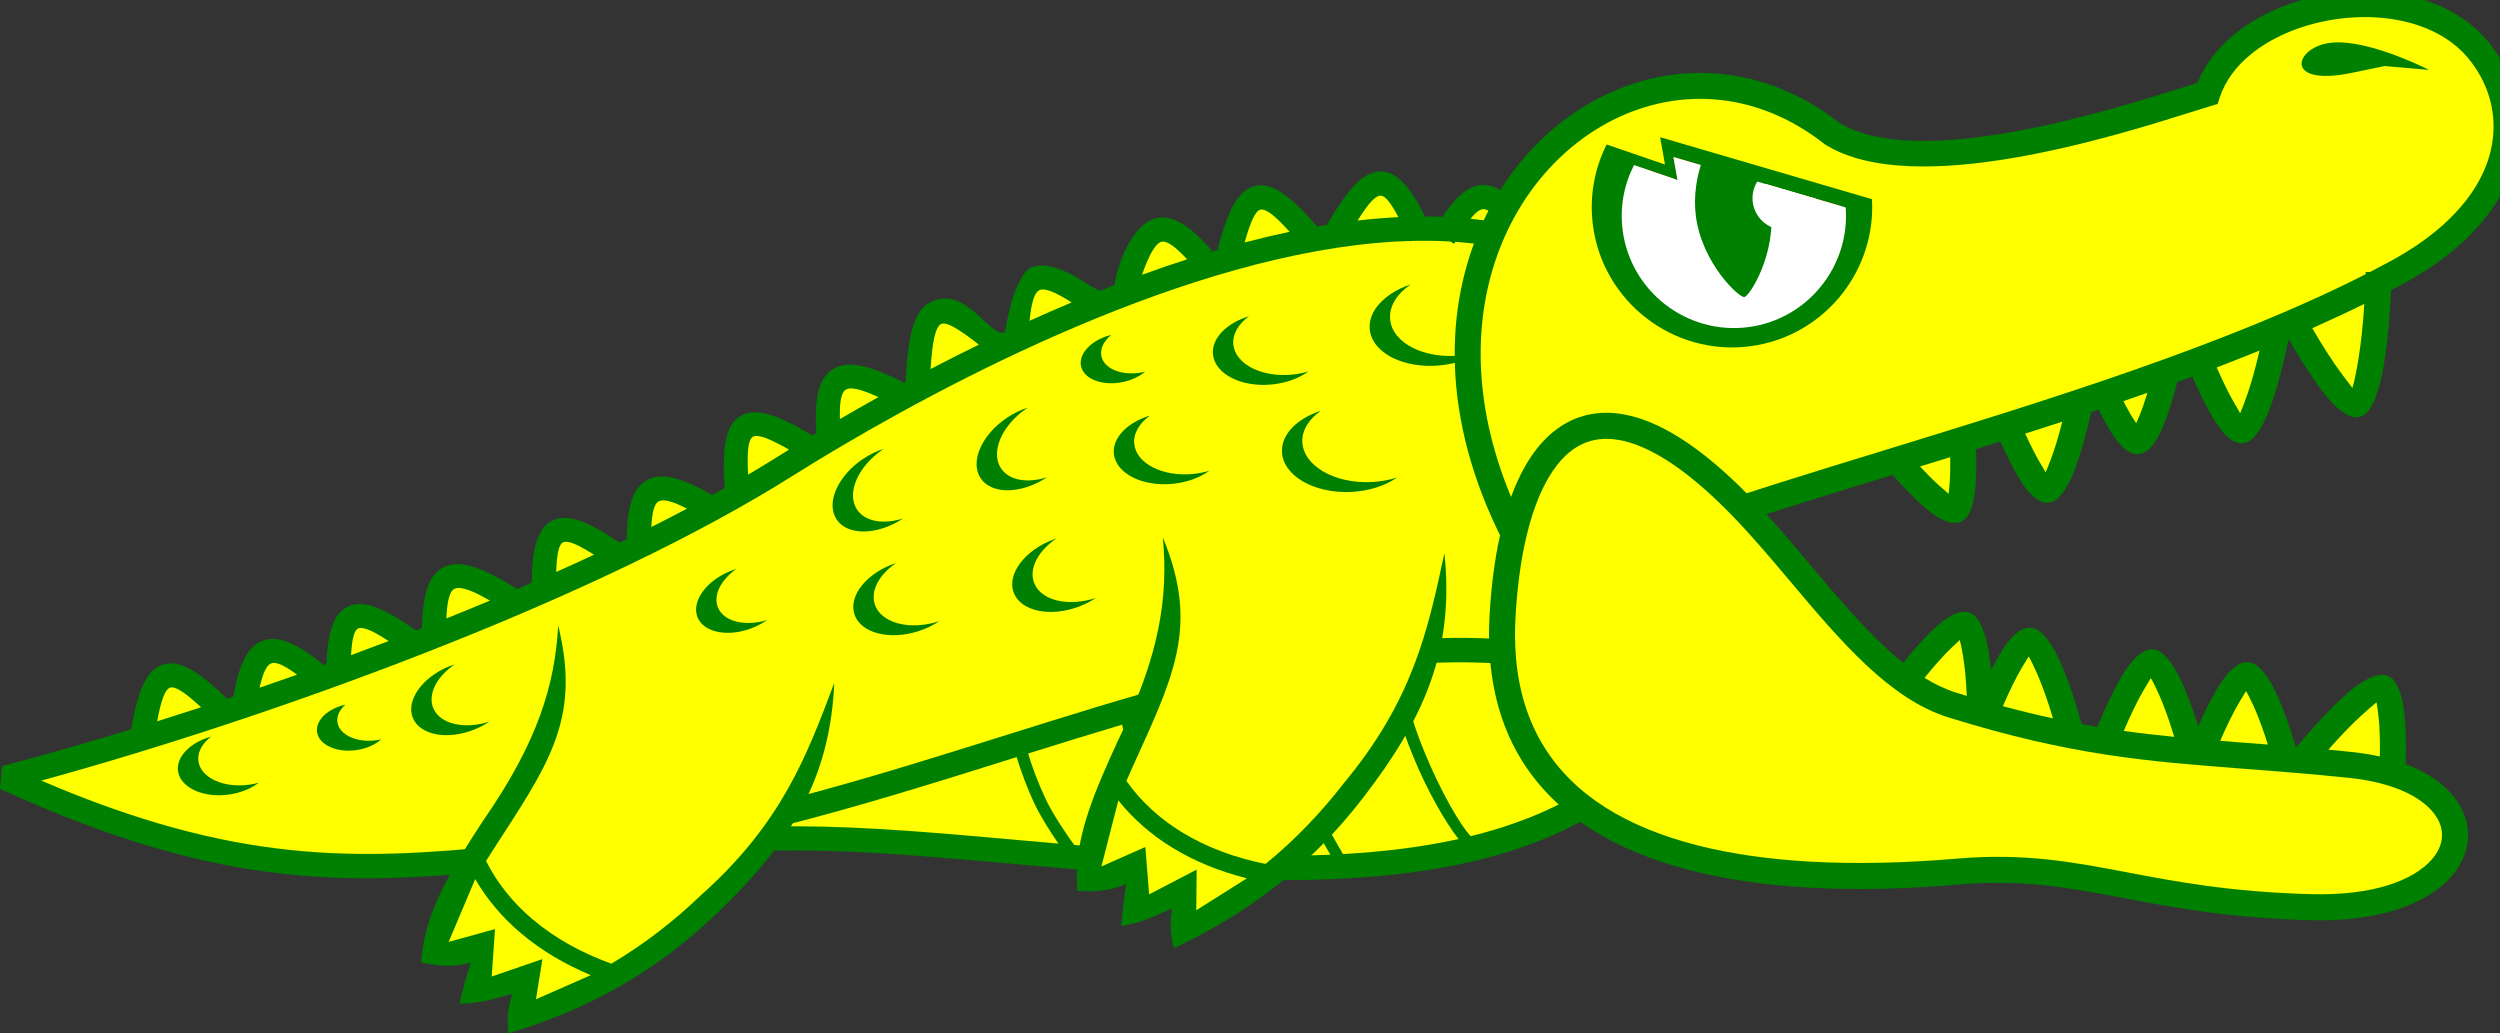 <?xml version="1.0" encoding="UTF-8" standalone="no"?>
<!-- Created with Inkscape (http://www.inkscape.org/) -->

<svg
   xmlns:dc="http://purl.org/dc/elements/1.1/"
   xmlns:cc="http://creativecommons.org/ns#"
   xmlns:rdf="http://www.w3.org/1999/02/22-rdf-syntax-ns#"
   xmlns:svg="http://www.w3.org/2000/svg"
   xmlns="http://www.w3.org/2000/svg"
   xmlns:sodipodi="http://sodipodi.sourceforge.net/DTD/sodipodi-0.dtd"
   xmlns:inkscape="http://www.inkscape.org/namespaces/inkscape"
   _onload="step()"
   width="300"
   height="124"
   id="svg3854"
   version="1.1"
   inkscape:version="0.48.1 r9760"
   sodipodi:docname="open.svg">
  <rect width="100%" height="100%" fill="#333333" stroke="none"/>
  <style
     type="text/css"
     id="style7903">     
   .border { fill: green }
   .skin { fill: yellow }
  </style>
  <script
     type="text/ecmascript"
     id="script4">
   var angle = 0;
   function step() {
     face = document.getElementById("face");
     face.setAttribute("transform", "rotate(" + angle + ", 200, 100)");
     angle = (angle + 2) % 35;
     setTimeout(step, 40)
   }
</script>
  <defs
     id="defs3856" />
  <sodipodi:namedview
     id="base"
     pagecolor="#ffffff"
     bordercolor="#666666"
     borderopacity="1.0"
     inkscape:pageopacity="0.0"
     inkscape:pageshadow="2"
     inkscape:zoom="1.18"
     inkscape:cx="53.724926"
     inkscape:cy="54.62012"
     inkscape:document-units="px"
     inkscape:current-layer="layer1"
     showgrid="false"
     inkscape:window-width="1436"
     inkscape:window-height="856"
     inkscape:window-x="0"
     inkscape:window-y="0"
     inkscape:window-maximized="0"
     fit-margin-top="0"
     fit-margin-left="0"
     fit-margin-right="0"
     fit-margin-bottom="0" />
  <g
     inkscape:label="Layer 1"
     inkscape:groupmode="layer"
     id="layer1"
     style="display:inline"
     transform="translate(-1.576,-33.119)">
    <g
       id="alligator">
      <g
         transform="translate(-75.933,-22.988)"
         inkscape:label="#g3021"
         id="body">
        <path
           inkscape:connector-curvature="0"
           id="path3016"
           class="border"
           style="fill-opacity:1;fill-rule:nonzero;stroke:none"
           d="m 261.424,83.735 c -1.949,-3.409 -3.627,-5.191 -5.475,-5.413 -1.874,-0.225 -3.516,1.064 -5.343,3.802 -0.692,-0.026 -1.389,-0.038 -2.091,-0.038 -1.792,-3.569 -3.364,-5.391 -5.322,-5.401 0,0 -0.005,0 -0.005,0 -2.064,-0.01 -3.965,2.096 -6.444,6.4 -0.394,0.064 -0.789,0.13 -1.184,0.199 -3.09,-3.585 -5.284,-5.236 -7.252,-4.903 -2.178,0.369 -3.45,2.884 -4.667,7.609 0,0 0.191,0.048 0.191,0.048 -0.413,0.12 -0.826,0.242 -1.238,0.366 0,0 0.306,-0.273 0.306,-0.273 -2.717,-3.063 -4.813,-4.39 -6.844,-3.79 -2.659,0.785 -4.488,5.47 -4.789,7.969 -0.589,0.228 -1.177,0.458 -1.761,0.692 0,0 -0.96,-0.473 -0.96,-0.473 -3.396,-2.275 -5.749,-3.075 -7.538,-2.239 -1.373,1.259 -2.292,3.97 -2.902,7.672 -1.813,0.851 -4.692,-5.92 -9.077,-3.512 -1.882,1.033 -2.596,4.051 -2.85,9.52 0,0 0.013,6.1e-4 0.013,6.1e-4 -0.05,0.026 -0.099,0.052 -0.148,0.079 -4.173,-2.135 -6.862,-2.767 -8.638,-1.615 -1.713,1.111 -2.187,3.568 -1.935,7.625 -0.16,0.095 -0.318,0.192 -0.477,0.286 -4.114,-2.443 -6.774,-3.393 -8.589,-2.342 -1.826,1.057 -2.277,3.785 -1.927,8.669 -0.494,0.279 -0.994,0.557 -1.497,0.833 -3.608,-2.063 -6.042,-2.734 -7.781,-1.812 -1.773,0.941 -2.439,3.243 -2.487,7.108 -0.284,0.138 -0.569,0.275 -0.855,0.413 -3.629,-2.444 -6.077,-3.477 -7.886,-2.715 -1.887,0.795 -2.599,3.184 -2.658,7.538 -0.574,0.25 -1.151,0.5 -1.729,0.749 -4.033,-2.527 -6.706,-3.507 -8.604,-2.721 -2,0.829 -2.75,3.227 -2.841,7.416 -0.236,0.094 -0.472,0.186 -0.708,0.278 -3.567,-2.499 -5.998,-3.621 -7.82,-3.012 -1.953,0.654 -2.761,2.892 -2.928,7.055 -0.103,0.038 -0.207,0.075 -0.31,0.113 -3.171,-2.589 -5.436,-3.607 -7.295,-2.935 -1.87,0.677 -2.894,2.878 -3.584,6.721 -0.245,0.082 -0.49,0.163 -0.734,0.245 -3.334,-3.209 -5.653,-4.691 -7.626,-4.12 -2.009,0.582 -3.083,3.072 -3.876,7.794 -5.483,1.674 -10.707,3.16 -15.507,4.419 0,0 -0.244,2.726 -0.244,2.726 27.28,12.511 42.796,11.534 62.413,9.55 4.106,-0.198 8.196,-0.613 12.268,-1.2 6.286,-0.544 13.163,-0.964 20.985,-0.955 8.042,0.006 17.16,0.824 26.622,1.67 36.106,3.232 77.095,6.9 86.73,-31.204 1.312,-5.184 1.437,-10.381 0.489,-15.469 -0.971,-5.211 -3.065,-10.291 -6.158,-15.108 -4.913,-7.648 -11.646,-12.136 -19.434,-14.317 0,0 0,0 0,0 z" />
        <path
           inkscape:connector-curvature="0"
           id="path3018"
           class="skin"
           style="fill-opacity:1;fill-rule:nonzero;stroke:none"
           d="m 155.667,119.345 c 0.093,-1.782 0.359,-2.801 0.891,-3.082 0.573,-0.304 1.669,10e-4 3.384,0.883 -1.396,0.739 -2.825,1.472 -4.276,2.2 0,0 0,0 0,0 z m -11.414,5.396 c 0.075,-2.186 0.324,-3.34 0.847,-3.561 0.586,-0.245 1.785,0.284 3.685,1.492 -1.49,0.696 -3.003,1.387 -4.531,2.069 0,0 0,0 0,0 z m -13.182,5.579 c 0.1,-2.138 0.396,-3.313 1.013,-3.571 0.719,-0.296 2.076,0.198 4.213,1.431 -1.732,0.723 -3.474,1.437 -5.226,2.14 0,0 0,0 0,0 z m -11.438,4.405 c 0.123,-2.009 0.392,-3.05 0.897,-3.218 0.613,-0.205 1.791,0.334 3.611,1.524 -1.501,0.574 -3.006,1.14 -4.509,1.694 0,0 0,0 0,0 z m -10.972,3.905 c 0.392,-1.742 0.827,-2.712 1.403,-2.921 0.591,-0.212 1.59,0.246 3.09,1.359 -1.503,0.532 -3.001,1.052 -4.492,1.562 0,0 0,0 0,0 z m -12.292,4.031 c 0.475,-2.549 0.951,-3.864 1.572,-4.041 0.64,-0.186 1.829,0.633 3.693,2.361 -1.775,0.576 -3.53,1.136 -5.265,1.68 0,0 0,0 0,0 z m 92.808,-42.269 c 0.214,-3.267 0.565,-5.015 1.242,-5.387 0.62,-0.341 2.079,0.527 4.554,2.46 -1.989,0.971 -3.923,1.95 -5.797,2.927 0,0 0,0 0,0 z m -10.876,5.998 c -0.055,-1.998 0.137,-3.156 0.679,-3.509 0.593,-0.385 1.863,-0.073 3.942,0.88 -1.611,0.897 -3.155,1.776 -4.621,2.629 0,0 0,0 0,0 z m -11.017,6.672 c -0.15,-2.743 -0.002,-4.209 0.576,-4.543 0.594,-0.343 2,0.217 4.33,1.542 -0.431,0.267 -0.851,0.53 -1.26,0.785 -1.177,0.74 -2.395,1.481 -3.646,2.216 0,0 0,0 0,0 z m 86.693,-30.707 c 0.654,-0.815 1.187,-1.201 1.635,-1.147 0.523,0.063 1.126,0.603 1.857,1.63 -1.147,-0.204 -2.313,-0.363 -3.492,-0.483 0,0 0,0 0,0 z m -13.557,0.218 c 1.248,-2.006 2.121,-2.991 2.764,-2.988 0,0 -0.005,0 -0.005,0 0.558,0.002 1.237,0.872 2.14,2.578 -1.616,0.079 -3.251,0.218 -4.899,0.41 0,0 0,0 0,0 z m -25.869,6.507 c 0.866,-2.435 1.589,-3.734 2.324,-3.95 0.63,-0.186 1.622,0.529 3.093,2.092 -1.813,0.584 -3.621,1.205 -5.417,1.857 0,0 0,0 0,0 z m 12.314,-3.879 c 0.712,-2.519 1.297,-3.836 1.927,-3.942 0.662,-0.112 1.765,0.775 3.471,2.662 -1.792,0.377 -3.596,0.806 -5.398,1.281 0,0 0,0 0,0 z m -25.813,9.402 c 0.225,-2.177 0.578,-3.392 1.182,-3.674 0.638,-0.298 1.879,0.203 3.868,1.468 -1.705,0.718 -3.391,1.455 -5.05,2.206 0,0 0,0 0,0 z" />
        <path
           inkscape:connector-curvature="0"
           id="path3020"
           class="skin"
           style="fill-opacity:1;fill-rule:nonzero;stroke:none"
           d="m 251.535,85.089 c 0,0 0.476,0.276 0.476,0.276 0.047,-0.081 0.095,-0.158 0.139,-0.236 2.537,0.178 4.996,0.546 7.353,1.129 0.056,0.106 0.113,0.212 0.17,0.32 0,0 0.352,-0.186 0.352,-0.186 7.42,1.951 13.803,6.082 18.389,13.221 2.897,4.513 4.854,9.245 5.753,14.072 0.87,4.673 0.753,9.455 -0.453,14.233 -1.011,3.996 -2.408,7.497 -4.136,10.566 -24.62,-11.957 -52.3,-3.277 -81.697,5.942 -15.007,4.706 -30.466,9.554 -46.128,11.808 -3.372,0.293 -6.564,0.618 -9.641,0.934 -0.774,0.079 -1.539,0.157 -2.297,0.234 -0.769,0.037 -1.538,0.068 -2.307,0.088 0,0 0.002,0.142 0.002,0.142 -17.285,1.689 -31.705,2.17 -55.048,-7.852 14.477,-3.976 32.078,-9.735 48.963,-16.478 15.169,-6.057 29.774,-12.914 41.046,-19.999 14.066,-8.84 42.686,-24.703 67.798,-27.784 2.178,-0.267 4.328,-0.436 6.439,-0.497 0.007,0.018 0.014,0.035 0.023,0.052 0,0 0.124,-0.056 0.124,-0.056 1.585,-0.042 3.146,-0.021 4.681,0.068 0,0 0,0 0,0 z" />
        <path
           inkscape:connector-curvature="0"
           id="path3022"
           class="skin"
           style="fill-opacity:1;fill-rule:nonzero;stroke:none"
           d="m 199.509,146.96 c 0.444,1.508 1.224,3.649 2.183,5.681 0.58,1.235 1.732,3.122 2.827,4.699 -1.494,-0.13 -2.985,-0.264 -4.465,-0.396 -9.515,-0.853 -18.686,-1.673 -26.886,-1.682 -0.668,0 -1.33,0.003 -1.984,0.009 9.321,-2.353 18.521,-5.237 27.557,-8.071 0.256,-0.082 0.511,-0.161 0.768,-0.241 0,0 0,0 0,0 z" />
        <path
           inkscape:connector-curvature="0"
           id="path3024"
           class="skin"
           style="fill-opacity:1;fill-rule:nonzero;stroke:none"
           d="m 212.16,143.065 c 0.502,2.299 1.359,4.836 2.46,7.197 1.09,2.34 3.314,5.948 5.178,8.214 -4.453,-0.24 -8.934,-0.589 -13.376,-0.971 -1.193,-1.593 -2.741,-4.041 -3.418,-5.48 -0.945,-2.009 -1.708,-4.094 -2.117,-5.496 3.79,-1.187 7.549,-2.357 11.273,-3.464 0,0 0,0 0,0 z" />
        <path
           inkscape:connector-curvature="0"
           id="path3026"
           class="skin"
           style="fill-opacity:1;fill-rule:nonzero;stroke:none"
           d="m 228.712,138.645 c 0.387,2.783 1.384,5.803 2.567,8.615 1.678,3.987 4.296,8.755 5.879,11.411 -4.976,0.22 -10.121,0.145 -15.319,-0.094 -1.837,-1.798 -4.667,-6.28 -5.901,-8.928 -1.074,-2.305 -1.907,-4.78 -2.38,-6.999 5.122,-1.502 10.177,-2.875 15.154,-4.005 0,0 0,0 0,0 z" />
        <path
           inkscape:connector-curvature="0"
           id="path3028"
           class="skin"
           style="fill-opacity:1;fill-rule:nonzero;stroke:none"
           d="m 253.996,156.449 c -1.156,-1.182 -3.583,-5.262 -5.61,-10.244 -1.329,-3.261 -2.443,-6.883 -2.857,-10.302 11.399,-0.984 22.285,0.181 32.507,5.075 -5.648,8.343 -14.086,13.021 -24.039,15.471 0,0 0,0 0,0 z" />
        <path
           inkscape:connector-curvature="0"
           id="path3030"
           class="skin"
           style="fill-opacity:1;fill-rule:nonzero;stroke:none"
           d="m 244.078,136.038 c 0.428,3.571 1.584,7.335 2.96,10.715 1.774,4.355 3.979,8.111 5.494,10.038 -4.38,0.969 -9.037,1.532 -13.862,1.805 -1.255,-2.089 -4.189,-7.479 -6.05,-11.899 -1.158,-2.752 -2.128,-5.696 -2.482,-8.37 4.722,-1.028 9.371,-1.826 13.941,-2.289 0,0 0,0 0,0 z" />
        <path
           inkscape:connector-curvature="0"
           id="path3032"
           style="fill-opacity:1;fill-rule:evenodd;stroke:none"
           d="m 217.746,126.013 c 2.137,12.122 -9.872,24.277 -9.564,35.626 3.488,0.187 6.16,-2.305 7.014,-2.456 -0.584,0.102 -1.188,3.062 -1.522,6.396 2.607,-0.28 5.516,-3.301 6.157,-3.414 0.204,1.921 -0.7,4.796 -0.48,5.654 20.948,-9.8 31.137,-32.383 30.626,-39.656 0,0 -32.23,-2.149 -32.23,-2.149 0,0 0,0 0,0 z"
           class="skin" />
        <path
           inkscape:connector-curvature="0"
           id="path3034"
           style="fill-opacity:1;fill-rule:nonzero;stroke:none"
           d="m 229.378,159.777 c -3.586,-0.717 -7.062,-1.962 -10.118,-3.851 -2.541,-1.567 -4.795,-3.58 -6.58,-6.104 0.516,-1.195 1.064,-2.401 1.615,-3.608 4.469,-9.818 6.87,-15.645 2.754,-25.627 0.666,7.068 -0.33,14.137 -5.4,24.424 -2.557,5.615 -5.073,11.141 -4.923,16.671 0,0 0.037,1.335 0.037,1.335 2.14,0.115 3.883,0.054 5.905,-0.859 -0.292,1.676 -0.448,3.367 -0.618,5.06 2.036,-0.321 3.168,-0.774 6.111,-2.101 -0.284,1.769 -0.228,3.008 0.22,4.76 9.136,-4.274 16.474,-9.977 22.651,-17.975 7.358,-9.529 11.042,-17.78 9.805,-29.416 -1.993,9.357 -3.823,17.703 -12.104,27.642 -2.604,3.37 -5.721,6.686 -9.354,9.648 0,0 0,0 0,0 z"
           class="border" />
        <path
           inkscape:connector-curvature="0"
           id="path3036"
           class="skin"
           style="fill-opacity:1;fill-rule:nonzero;stroke:none"
           d="m 211.713,152.158 c 1.818,2.278 3.994,4.136 6.4,5.622 2.769,1.71 5.842,2.927 9.025,3.726 0,0 -6.075,3.829 -6.075,3.829 0,0 0.049,-4.878 0.049,-4.878 0,0 -5.707,2.969 -5.707,2.969 0,0 -0.455,-5.682 -0.455,-5.682 0,0 -5.273,2.339 -5.273,2.339 0,0 2.037,-7.926 2.037,-7.926 0,0 0,0 0,0 z" />
        <path
           inkscape:connector-curvature="0"
           id="path3038"
           style="fill-opacity:1;fill-rule:evenodd;stroke:none"
           d="m 144.375,136.634 c 0.319,12.304 -13.36,22.546 -14.736,33.814 3.42,0.703 6.434,-1.366 7.299,-1.388 -0.592,0.015 -1.627,2.851 -2.453,6.099 2.62,0.109 5.945,-2.448 6.594,-2.464 -0.082,1.929 -1.403,4.638 -1.312,5.519 22.169,-6.586 35.593,-27.411 36.165,-34.68 0,0 -31.557,-6.901 -31.557,-6.901 0,0 0,0 0,0 z"
           class="skin" />
        <path
           inkscape:connector-curvature="0"
           id="path3040"
           style="fill-opacity:1;fill-rule:nonzero;stroke:none"
           d="m 150.874,171.748 c -3.44,-1.241 -6.691,-2.988 -9.435,-5.307 -2.28,-1.928 -4.211,-4.252 -5.604,-7.012 0.689,-1.107 1.411,-2.215 2.133,-3.329 5.876,-9.046 9.113,-14.454 6.523,-24.937 -0.39,7.09 -2.421,13.933 -8.961,23.355 -3.362,5.175 -6.668,10.267 -7.338,15.757 0,0 -0.162,1.327 -0.162,1.327 2.099,0.43 3.832,0.626 5.967,0.026 -0.536,1.614 -0.943,3.262 -1.362,4.911 2.062,-0.015 3.248,-0.295 6.356,-1.17 -0.543,1.705 -0.671,2.94 -0.488,4.738 9.668,-2.872 17.769,-7.425 25.064,-14.42 8.69,-8.333 13.555,-15.945 14.055,-27.638 -3.359,8.961 -6.403,16.942 -16.066,25.545 -3.075,2.947 -6.65,5.764 -10.681,8.154 0,0 0,0 0,0 z"
           class="border" />
        <path
           inkscape:connector-curvature="0"
           id="path3042"
           class="skin"
           style="fill-opacity:1;fill-rule:nonzero;stroke:none"
           d="m 134.534,161.595 c 1.46,2.523 3.337,4.682 5.496,6.507 2.486,2.102 5.345,3.762 8.375,5.024 0,0 -6.577,2.887 -6.577,2.887 0,0 0.771,-4.817 0.771,-4.817 0,0 -6.083,2.09 -6.083,2.09 0,0 0.391,-5.687 0.391,-5.687 0,0 -5.56,1.533 -5.56,1.533 0,0 3.188,-7.537 3.188,-7.537 0,0 0,0 0,0 z" />
        <path
           inkscape:connector-curvature="0"
           id="path3084"
           style="fill-opacity:1;fill-rule:evenodd;stroke:none"
           d="m 210.861,96.291 c -2.338,0.574 -3.955,2.231 -3.628,3.759 0.339,1.569 2.607,2.42 5.054,1.893 1.052,-0.226 1.97,-0.673 2.646,-1.232 -0.066,0.017 -0.132,0.031 -0.199,0.046 -2.445,0.527 -4.714,-0.325 -5.053,-1.893 -0.192,-0.894 0.283,-1.833 1.18,-2.573 0,0 0,0 0,0 z M 165.113,124.651 c -2.908,1.183 -4.658,3.669 -3.9,5.537 0.76,1.865 3.75,2.424 6.659,1.24 0.62,-0.253 1.187,-0.564 1.689,-0.916 -2.653,0.807 -5.205,0.194 -5.899,-1.51 -0.596,-1.468 0.359,-3.319 2.21,-4.619 -0.253,0.077 -0.505,0.165 -0.759,0.269 0,0 0,0 0,0 z m 19.948,-0.991 c -3.499,1.146 -5.753,3.907 -5.024,6.156 0.731,2.255 4.195,3.165 7.709,2.024 0.922,-0.298 1.758,-0.709 2.479,-1.195 -0.011,0.004 -0.022,0.007 -0.031,0.01 -3.514,1.141 -6.978,0.231 -7.709,-2.025 -0.54,-1.664 0.553,-3.608 2.575,-4.97 0,0 0,0 0,0 z m -3.939,-12.516 c -3.083,2.037 -4.531,5.309 -3.224,7.289 1.306,1.979 4.886,1.932 7.97,-0.104 0.004,-0.003 0.008,-0.005 0.013,-0.009 -2.343,0.749 -4.565,0.396 -5.534,-1.072 -1.306,-1.976 0.137,-5.243 3.209,-7.279 -0.811,0.26 -1.639,0.651 -2.433,1.176 0,0 0,0 0,0 z m 17.282,-4.945 c -3.084,2.036 -4.532,5.309 -3.226,7.289 1.307,1.979 4.886,1.932 7.969,-0.104 0.005,-0.001 0.007,-0.005 0.013,-0.008 -2.342,0.749 -4.564,0.396 -5.533,-1.074 -1.304,-1.975 0.137,-5.242 3.21,-7.279 -0.814,0.26 -1.64,0.651 -2.433,1.176 0,0 0,0 0,0 z m 5.537,14.645 c -3.466,1.284 -5.618,4.144 -4.794,6.368 0.823,2.223 4.321,2.99 7.784,1.705 0.767,-0.285 1.47,-0.645 2.09,-1.06 -3.345,1.104 -6.632,0.314 -7.427,-1.832 -0.642,-1.731 0.521,-3.848 2.703,-5.306 -0.12,0.04 -0.239,0.08 -0.358,0.124 0,0 0,0 0,0 z m 11.561,-14.868 c -2.692,0.815 -4.529,2.662 -4.329,4.595 0.245,2.358 3.442,3.97 7.117,3.589 1.712,-0.177 3.233,-0.757 4.345,-1.564 -0.595,0.179 -1.231,0.309 -1.897,0.379 -3.674,0.381 -6.871,-1.231 -7.117,-3.589 -0.131,-1.259 0.607,-2.483 1.88,-3.409 0,0 0,0 0,0 z M 227.395,94.055 c -2.691,0.815 -4.53,2.663 -4.33,4.595 0.245,2.358 3.442,3.971 7.117,3.589 1.712,-0.178 3.234,-0.757 4.345,-1.565 -0.596,0.181 -1.23,0.31 -1.896,0.379 -3.675,0.382 -6.872,-1.231 -7.117,-3.589 -0.13,-1.26 0.607,-2.484 1.881,-3.409 0,0 0,0 0,0 z m 8.624,11.343 c -2.831,0.909 -4.767,2.823 -4.675,4.943 0.121,2.833 3.821,4.991 8.237,4.801 2.194,-0.093 4.16,-0.749 5.57,-1.732 -0.952,0.307 -2.007,0.5 -3.122,0.547 -4.415,0.189 -8.116,-1.969 -8.239,-4.803 -0.06,-1.426 0.797,-2.759 2.228,-3.757 0,0 0,0 0,0 z m 10.773,-15.157 c -3.074,1.016 -5.147,3.171 -4.912,5.418 0.295,2.822 4.123,4.747 8.519,4.286 1.938,-0.203 3.67,-0.836 4.978,-1.724 -0.785,0.261 -1.635,0.444 -2.53,0.539 -4.397,0.461 -8.223,-1.464 -8.519,-4.286 -0.165,-1.577 0.805,-3.108 2.463,-4.233 0,0 0,0 0,0 z M 102.847,144.496 c -2.501,0.696 -4.22,2.424 -3.976,4.155 0.281,1.98 3.026,3.239 6.112,2.802 1.413,-0.2 2.658,-0.723 3.567,-1.419 -0.358,0.1 -0.732,0.178 -1.119,0.233 -3.087,0.438 -5.831,-0.822 -6.112,-2.802 -0.152,-1.074 0.452,-2.145 1.528,-2.97 0,0 0,0 0,0 z m 16.107,-3.829 c -2.106,0.472 -3.598,1.88 -3.4,3.292 0.218,1.528 2.334,2.499 4.716,2.161 1.213,-0.171 2.266,-0.652 2.98,-1.283 -0.173,0.038 -0.351,0.072 -0.531,0.097 -2.382,0.338 -4.499,-0.634 -4.716,-2.161 -0.106,-0.75 0.266,-1.497 0.951,-2.106 0,0 0,0 0,0 z m 12.446,-4.594 c -3.245,1.32 -5.2,4.095 -4.352,6.179 0.847,2.081 4.183,2.704 7.429,1.383 0.639,-0.26 1.228,-0.577 1.756,-0.934 -3.016,0.973 -5.95,0.299 -6.737,-1.635 -0.68,-1.672 0.444,-3.792 2.594,-5.245 -0.23,0.074 -0.46,0.157 -0.689,0.251 0,0 0,0 0,0 z"
           class="border" />
      </g>
      <g
         id="face">
        <path
           class="border"
           inkscape:connector-curvature="0"
           id="path3044"
           style="fill-opacity:1;fill-rule:nonzero;stroke:none"
           d="m 228.678,90.11 c 1.52,1.71 3.022,3.231 4.286,4.257 1.465,1.188 2.802,1.757 3.852,1.385 0,0 0.569,-0.356 0.569,-0.356 0.644,-0.624 1.038,-1.846 1.208,-3.489 0.14,-1.335 0.172,-3.011 0.108,-4.891 0.969,-0.302 1.94,-0.607 2.914,-0.914 0.833,1.857 1.672,3.516 2.435,4.723 1,1.588 2.061,2.578 3.13,2.634 0,0 0.673,-0.113 0.673,-0.113 1.002,-0.416 1.934,-1.864 2.735,-3.984 0.667,-1.765 1.337,-4.129 1.938,-6.796 0.296,-0.098 0.588,-0.197 0.883,-0.297 0.632,1.276 1.253,2.388 1.827,3.226 0.889,1.295 1.832,2.083 2.805,2.133 0,0 0.675,-0.111 0.675,-0.111 0.912,-0.38 1.754,-1.584 2.484,-3.361 0.562,-1.365 1.125,-3.15 1.649,-5.184 0.604,-0.218 1.205,-0.439 1.807,-0.662 0.835,1.906 1.693,3.653 2.488,4.982 1.086,1.816 2.234,2.972 3.373,3.031 0,0 0.675,-0.111 0.675,-0.111 1.1,-0.46 2.148,-2.249 3.039,-4.844 0.697,-2.034 1.386,-4.665 1.982,-7.554 1.32,2.285 2.708,4.478 3.942,6.116 1.587,2.104 3.139,3.415 4.424,3.25 0,0 0.64,-0.236 0.64,-0.236 1.081,-0.693 1.907,-2.988 2.435,-6.153 0.407,-2.456 0.706,-5.548 0.85,-8.84 0.475,-0.251 0.95,-0.502 1.417,-0.757 2.324,-1.261 4.326,-2.61 6.022,-4.017 4.249,-3.521 6.644,-7.428 7.551,-11.276 0,0 10e-4,0.005 10e-4,0.005 0.925,-3.921 0.3,-7.755 -1.492,-11.057 -0.523,-0.966 -1.146,-1.884 -1.855,-2.74 -1.956,-2.358 -4.588,-3.986 -7.542,-4.954 -3.757,-1.232 -8.047,-1.406 -12.111,-0.672 -4.069,0.735 -7.949,2.393 -10.875,4.817 -1.936,1.604 -3.456,3.542 -4.356,5.775 -0.566,0.172 -1.074,0.333 -1.649,0.512 -9.066,2.848 -31.973,10.046 -41.325,4.255 -7.416,-5.753 -15.728,-7.097 -23.251,-5.116 -4.866,1.282 -9.389,3.957 -13.105,7.73 -3.7,3.756 -6.608,8.6 -8.264,14.234 -3.259,11.085 -1.68,25.243 8.254,40.163 0,0 0.884,1.33 0.884,1.33 0,0 1.307,-0.916 1.307,-0.916 6.864,-4.811 22.418,-9.587 40.295,-15.075 0.088,-0.027 0.178,-0.054 0.266,-0.082 0,0 0,0 0,0 z" />
        <path
           inkscape:connector-curvature="0"
           id="path3046"
           style="fill-opacity:1;fill-rule:nonzero;stroke:none"
           class="skin"
           d="m 187.675,101.834 c -8.607,-13.575 -9.945,-26.305 -7.017,-36.275 1.506,-5.125 4.14,-9.52 7.487,-12.916 3.328,-3.38 7.36,-5.771 11.688,-6.91 6.652,-1.751 14.036,-0.531 20.642,4.639 0,0 0.136,0.099 0.136,0.099 10.551,6.583 34.478,-0.934 43.941,-3.907 1.088,-0.342 2.01,-0.632 2.354,-0.734 0,0 0.784,-0.234 0.784,-0.234 0,0 0.253,-0.773 0.253,-0.773 0.651,-1.981 1.945,-3.704 3.656,-5.122 2.499,-2.071 5.872,-3.495 9.451,-4.141 3.585,-0.648 7.336,-0.505 10.585,0.558 2.425,0.795 4.563,2.101 6.111,3.971 0.587,0.707 1.096,1.458 1.523,2.242 1.435,2.646 1.937,5.718 1.196,8.857 0,0 0.003,0.006 0.003,0.006 -0.758,3.215 -2.819,6.525 -6.503,9.58 -1.552,1.286 -3.387,2.523 -5.526,3.683 -0.811,0.441 -1.636,0.876 -2.474,1.307 0,0 -0.505,-0.011 -0.505,-0.011 -0.002,0.09 -0.005,0.181 -0.007,0.272 -16.829,8.56 -38.727,15.283 -57.951,21.184 -17.076,5.242 -32.063,9.843 -39.825,14.623 0,0 0,0 0,0 z" />
        <path
           inkscape:connector-curvature="0"
           id="path3048"
           style="fill-opacity:1;fill-rule:nonzero;stroke:none"
           class="skin"
           d="m 249.049,83.715 c -0.444,1.757 -0.912,3.31 -1.381,4.546 -0.242,0.643 -0.453,1.166 -0.621,1.542 -0.087,-0.175 -0.203,-0.388 -0.358,-0.632 -0.649,-1.031 -1.366,-2.435 -2.089,-4.017 1.481,-0.474 2.963,-0.952 4.448,-1.438 0,0 0,0 0,0 z" />
        <path
           inkscape:connector-curvature="0"
           id="path3050"
           style="fill-opacity:1;fill-rule:nonzero;stroke:none"
           class="skin"
           d="m 259.26,80.257 c -0.314,1.046 -0.629,1.965 -0.94,2.72 -0.15,0.368 -0.284,0.682 -0.398,0.934 -0.029,-0.054 -0.066,-0.112 -0.109,-0.173 -0.439,-0.641 -0.922,-1.493 -1.423,-2.484 0.958,-0.33 1.915,-0.661 2.869,-0.997 0,0 0,0 0,0 z" />
        <path
           inkscape:connector-curvature="0"
           id="path3052"
           style="fill-opacity:1;fill-rule:nonzero;stroke:none"
           class="skin"
           d="m 285.293,69.585 c -0.157,2.498 -0.402,4.808 -0.717,6.702 -0.252,1.518 -0.496,2.698 -0.715,3.384 -0.27,-0.353 -0.693,-0.914 -1.218,-1.611 -1.11,-1.473 -2.373,-3.458 -3.593,-5.558 2.136,-0.948 4.222,-1.919 6.242,-2.917 0,0 0,0 0,0 z" />
        <path
           inkscape:connector-curvature="0"
           id="path3054"
           style="fill-opacity:1;fill-rule:nonzero;stroke:none"
           class="skin"
           d="m 272.724,75.186 c -0.457,1.967 -0.945,3.737 -1.439,5.171 -0.354,1.031 -0.659,1.842 -0.895,2.355 -0.138,-0.257 -0.325,-0.602 -0.575,-1.017 -0.694,-1.16 -1.465,-2.733 -2.236,-4.485 1.734,-0.662 3.45,-1.336 5.145,-2.023 0,0 0,0 0,0 z" />
        <path
           inkscape:connector-curvature="0"
           id="path3056"
           style="fill-opacity:1;fill-rule:nonzero;stroke:none"
           class="skin"
           d="m 235.596,87.98 c 0.027,1.426 -0.004,2.654 -0.103,3.611 -0.033,0.311 -0.064,0.58 -0.096,0.804 -0.116,-0.129 -0.267,-0.283 -0.469,-0.447 -0.845,-0.685 -1.863,-1.683 -2.949,-2.853 1.198,-0.369 2.404,-0.74 3.618,-1.116 0,0 0,0 0,0 z" />
        <path
           class="border"
           inkscape:connector-curvature="0"
           id="path3058"
           style="fill-opacity:1;fill-rule:evenodd;stroke:none"
           d="m 293.047,41.508 c -1.711,-0.874 -8.165,-3.845 -12.069,-3.218 -4.107,0.66 -5.323,5.249 2.778,3.577 0,0 3.981,-0.822 3.981,-0.822 0,0 5.31,0.463 5.31,0.463 0,0 0,0 0,0 z" />
        <path
           class="border"
           inkscape:connector-curvature="0"
           id="path3060"
           style="fill-opacity:1;fill-rule:nonzero;stroke:none"
           d="m 194.371,50.459 c -1.453,2.892 -2.09,6.229 -1.648,9.669 1.179,9.193 9.64,15.728 18.833,14.548 4.597,-0.59 8.53,-3 11.165,-6.412 2.408,-3.117 3.732,-7.074 3.492,-11.241 0,0 -25.424,-7.44 -25.424,-7.44 0,0 0.588,3.279 0.588,3.279 0,0 -7.007,-2.402 -7.007,-2.402 0,0 0,0 0,0 z" />
        <path
           inkscape:connector-curvature="0"
           id="path3062"
           style="fill:#f47216;fill-opacity:1;fill-rule:nonzero;stroke:none"
           d="m 222.34,57.802 c 0.324,3.34 -0.687,6.532 -2.61,9.02 -1.999,2.587 -4.98,4.414 -8.465,4.862 -6.97,0.895 -13.386,-4.059 -14.28,-11.03 -0.343,-2.675 0.175,-5.267 1.337,-7.498 0,0 4.559,1.563 4.559,1.563 0,0 -0.494,-2.758 -0.494,-2.758 0,0 19.953,5.84 19.953,5.84 0,0 0,0 0,0 z" />
        <path
           inkscape:connector-curvature="0"
           id="path3064"
           style="fill:#ffffff;fill-opacity:1;fill-rule:evenodd;stroke:none"
           d="m 197.656,52.929 c -1.192,2.331 -1.719,5.031 -1.362,7.814 0.943,7.35 7.709,12.576 15.059,11.633 7.119,-0.914 12.244,-7.287 11.704,-14.364 0,0 -20.671,-6.049 -20.671,-6.049 0,0 0.494,2.758 0.494,2.758 0,0 -5.225,-1.791 -5.225,-1.791 0,0 0,0 0,0 z" />
        <path
           class="border"
           inkscape:connector-curvature="0"
           id="path3066"
           style="fill-opacity:1;fill-rule:evenodd;stroke:none"
           d="m 214.057,57.884 c -0.151,-1.178 -0.465,-2.289 -0.875,-3.311 0,0 -7.347,-2.15 -7.347,-2.15 -0.638,1.873 -1.067,4.193 -0.757,6.612 0.73,5.679 5.186,9.815 5.814,9.734 0.629,-0.081 3.896,-5.208 3.167,-10.886 0,0 0,0 0,0 z" />
        <path
           inkscape:connector-curvature="0"
           id="path3068"
           style="fill:#ffffff;fill-opacity:1;fill-rule:evenodd;stroke:none"
           d="m 212.451,54.907 c -0.447,0.715 -0.659,1.583 -0.543,2.48 0.266,2.07 2.17,3.541 4.239,3.275 1.891,-0.242 3.28,-1.852 3.304,-3.705 0,0 -7,-2.049 -7,-2.049 0,0 0,0 0,0 z" />
      </g>
      <g
         transform="translate(-75.933,-22.988)"
         inkscape:label="#g3038"
         id="jaw">
        <path
           inkscape:connector-curvature="0"
           id="path3070"
           style="fill-opacity:1;fill-rule:nonzero;stroke:none"
           d="m 327.299,143.002 c -0.746,-2.74 -1.595,-5.254 -2.433,-7.178 -1.017,-2.332 -2.149,-3.934 -3.265,-4.323 0,0 -0.599,-0.086 -0.599,-0.086 -1.183,0.068 -2.377,1.279 -3.492,3.135 -0.353,0.588 -0.714,1.254 -1.078,1.97 -0.082,-0.833 -0.181,-1.604 -0.299,-2.299 -0.374,-2.2 -1.014,-3.8 -1.923,-4.424 0,0 -0.56,-0.24 -0.56,-0.24 -1.127,-0.239 -2.54,0.561 -4.046,1.978 -1.143,1.075 -2.432,2.529 -3.703,4.109 -3.801,-3.022 -7.431,-7.328 -11.097,-11.681 -2.306,-2.734 -4.624,-5.485 -7.04,-7.989 -4.774,-4.946 -8.971,-7.944 -12.618,-9.347 -3.464,-1.334 -6.472,-1.27 -9.042,-0.086 -2.518,1.164 -4.531,3.389 -6.066,6.417 -2.161,4.258 -3.394,10.175 -3.778,16.932 -0.108,1.887 -0.084,3.688 0.062,5.406 0.8,9.391 5.27,15.964 12.184,20.342 6.753,4.276 15.807,6.398 25.997,6.978 5.721,0.327 11.82,0.167 18.078,-0.366 7.745,-0.661 13.257,0.389 19.677,1.609 5.962,1.133 12.684,2.411 22.501,2.673 8.442,0.227 14.108,-2.088 16.859,-5.179 1.191,-1.339 1.869,-2.827 2.025,-4.349 0.161,-1.545 -0.216,-3.101 -1.136,-4.544 -1.175,-1.846 -3.281,-3.499 -6.316,-4.651 0.076,-2.284 0.03,-4.363 -0.148,-6.009 -0.231,-2.13 -0.757,-3.704 -1.606,-4.373 0,0 -0.544,-0.275 -0.544,-0.275 -1.262,-0.358 -3.058,0.666 -4.999,2.41 -1.813,1.628 -3.922,3.924 -5.79,6.167 -0.036,-0.002 -0.073,-0.006 -0.111,-0.009 -0.705,-2.401 -1.478,-4.56 -2.233,-6.212 -0.952,-2.082 -2.007,-3.502 -3.063,-3.868 0,0 -0.598,-0.086 -0.598,-0.086 -1.207,0.07 -2.426,1.33 -3.564,3.249 -0.729,1.228 -1.497,2.791 -2.236,4.471 -0.598,-1.928 -1.235,-3.674 -1.863,-5.081 -0.983,-2.205 -2.077,-3.713 -3.162,-4.092 0,0 -0.599,-0.085 -0.599,-0.085 -1.216,0.07 -2.451,1.359 -3.603,3.317 -0.945,1.607 -1.954,3.763 -2.878,6.002 -0.624,-0.104 -1.253,-0.214 -1.891,-0.333 0,0 0,0 0,0 z"
           class="border" />
        <path
           inkscape:connector-curvature="0"
           id="path3072"
           class="skin"
           style="fill-opacity:1;fill-rule:nonzero;stroke:none"
           d="m 285.523,118.138 c 2.339,2.423 4.625,5.134 6.896,7.83 5.957,7.069 11.826,14.035 18.937,16.242 14.712,4.565 23.749,5.256 35.386,6.147 3.815,0.292 7.912,0.605 12.581,1.086 5.648,0.581 9.139,2.464 10.558,4.692 0.524,0.823 0.742,1.697 0.652,2.553 -0.09,0.879 -0.505,1.767 -1.242,2.593 -2.203,2.477 -7.021,4.324 -14.451,4.124 -9.666,-0.259 -16.203,-1.501 -22.004,-2.605 -6.658,-1.265 -12.377,-2.353 -20.518,-1.659 -6.102,0.52 -12.051,0.674 -17.635,0.357 -9.705,-0.554 -18.255,-2.529 -24.51,-6.49 -6.095,-3.859 -10.037,-9.665 -10.745,-17.972 -0.132,-1.555 -0.151,-3.208 -0.052,-4.964 0.363,-6.353 1.487,-11.849 3.448,-15.712 1.216,-2.396 2.743,-4.128 4.594,-4.981 1.802,-0.832 3.995,-0.844 6.609,0.161 3.243,1.248 7.062,4.003 11.495,8.598 0,0 0,0 0,0 z" />
        <path
           inkscape:connector-curvature="0"
           id="path3074"
           class="skin"
           style="fill-opacity:1;fill-rule:nonzero;stroke:none"
           d="m 356.919,146.068 c 1.389,-1.584 2.813,-3.077 4.053,-4.19 0.75,-0.674 1.355,-1.201 1.714,-1.489 0.084,0.392 0.168,0.989 0.25,1.745 0.14,1.304 0.19,2.937 0.152,4.755 -1.068,-0.239 -2.218,-0.425 -3.45,-0.552 -0.929,-0.096 -1.835,-0.186 -2.72,-0.269 0,0 0,0 0,0 z" />
        <path
           inkscape:connector-curvature="0"
           id="path3076"
           class="skin"
           style="fill-opacity:1;fill-rule:nonzero;stroke:none"
           d="m 343.936,145.008 c 0.754,-1.747 1.543,-3.376 2.279,-4.619 0.351,-0.59 0.633,-1.061 0.818,-1.359 0.229,0.379 0.533,0.987 0.89,1.766 0.573,1.258 1.166,2.856 1.729,4.655 -0.906,-0.071 -1.794,-0.139 -2.669,-0.206 -1.034,-0.079 -2.048,-0.158 -3.047,-0.237 0,0 0,0 0,0 z" />
        <path
           inkscape:connector-curvature="0"
           id="path3078"
           class="skin"
           style="fill-opacity:1;fill-rule:nonzero;stroke:none"
           d="m 332.362,143.82 c 0.788,-1.854 1.619,-3.594 2.394,-4.912 0.366,-0.624 0.663,-1.119 0.853,-1.428 0.25,0.411 0.585,1.093 0.98,1.974 0.61,1.368 1.239,3.115 1.83,5.074 -2.019,-0.198 -4.019,-0.425 -6.057,-0.709 0,0 0,0 0,0 z" />
        <path
           inkscape:connector-curvature="0"
           id="path3080"
           class="skin"
           style="fill-opacity:1;fill-rule:nonzero;stroke:none"
           d="m 317.855,140.851 c 0.774,-1.798 1.583,-3.463 2.327,-4.701 0.328,-0.547 0.592,-0.983 0.766,-1.264 0.271,0.443 0.637,1.195 1.064,2.176 0.623,1.428 1.259,3.239 1.855,5.251 -1.912,-0.414 -3.904,-0.896 -6.011,-1.462 0,0 0,0 0,0 z" />
        <path
           inkscape:connector-curvature="0"
           id="path3082"
           class="skin"
           style="fill-opacity:1;fill-rule:nonzero;stroke:none"
           d="m 308.455,137.453 c 1.169,-1.448 2.313,-2.744 3.282,-3.656 0.399,-0.376 0.724,-0.679 0.946,-0.886 0.115,0.411 0.243,1.039 0.378,1.833 0.228,1.342 0.382,3.014 0.461,4.87 -0.413,-0.124 -0.829,-0.252 -1.251,-0.383 -1.299,-0.404 -2.569,-1.011 -3.818,-1.779 0,0 0,0 0,0 z" />
      </g>
    </g>
  </g>
</svg>
